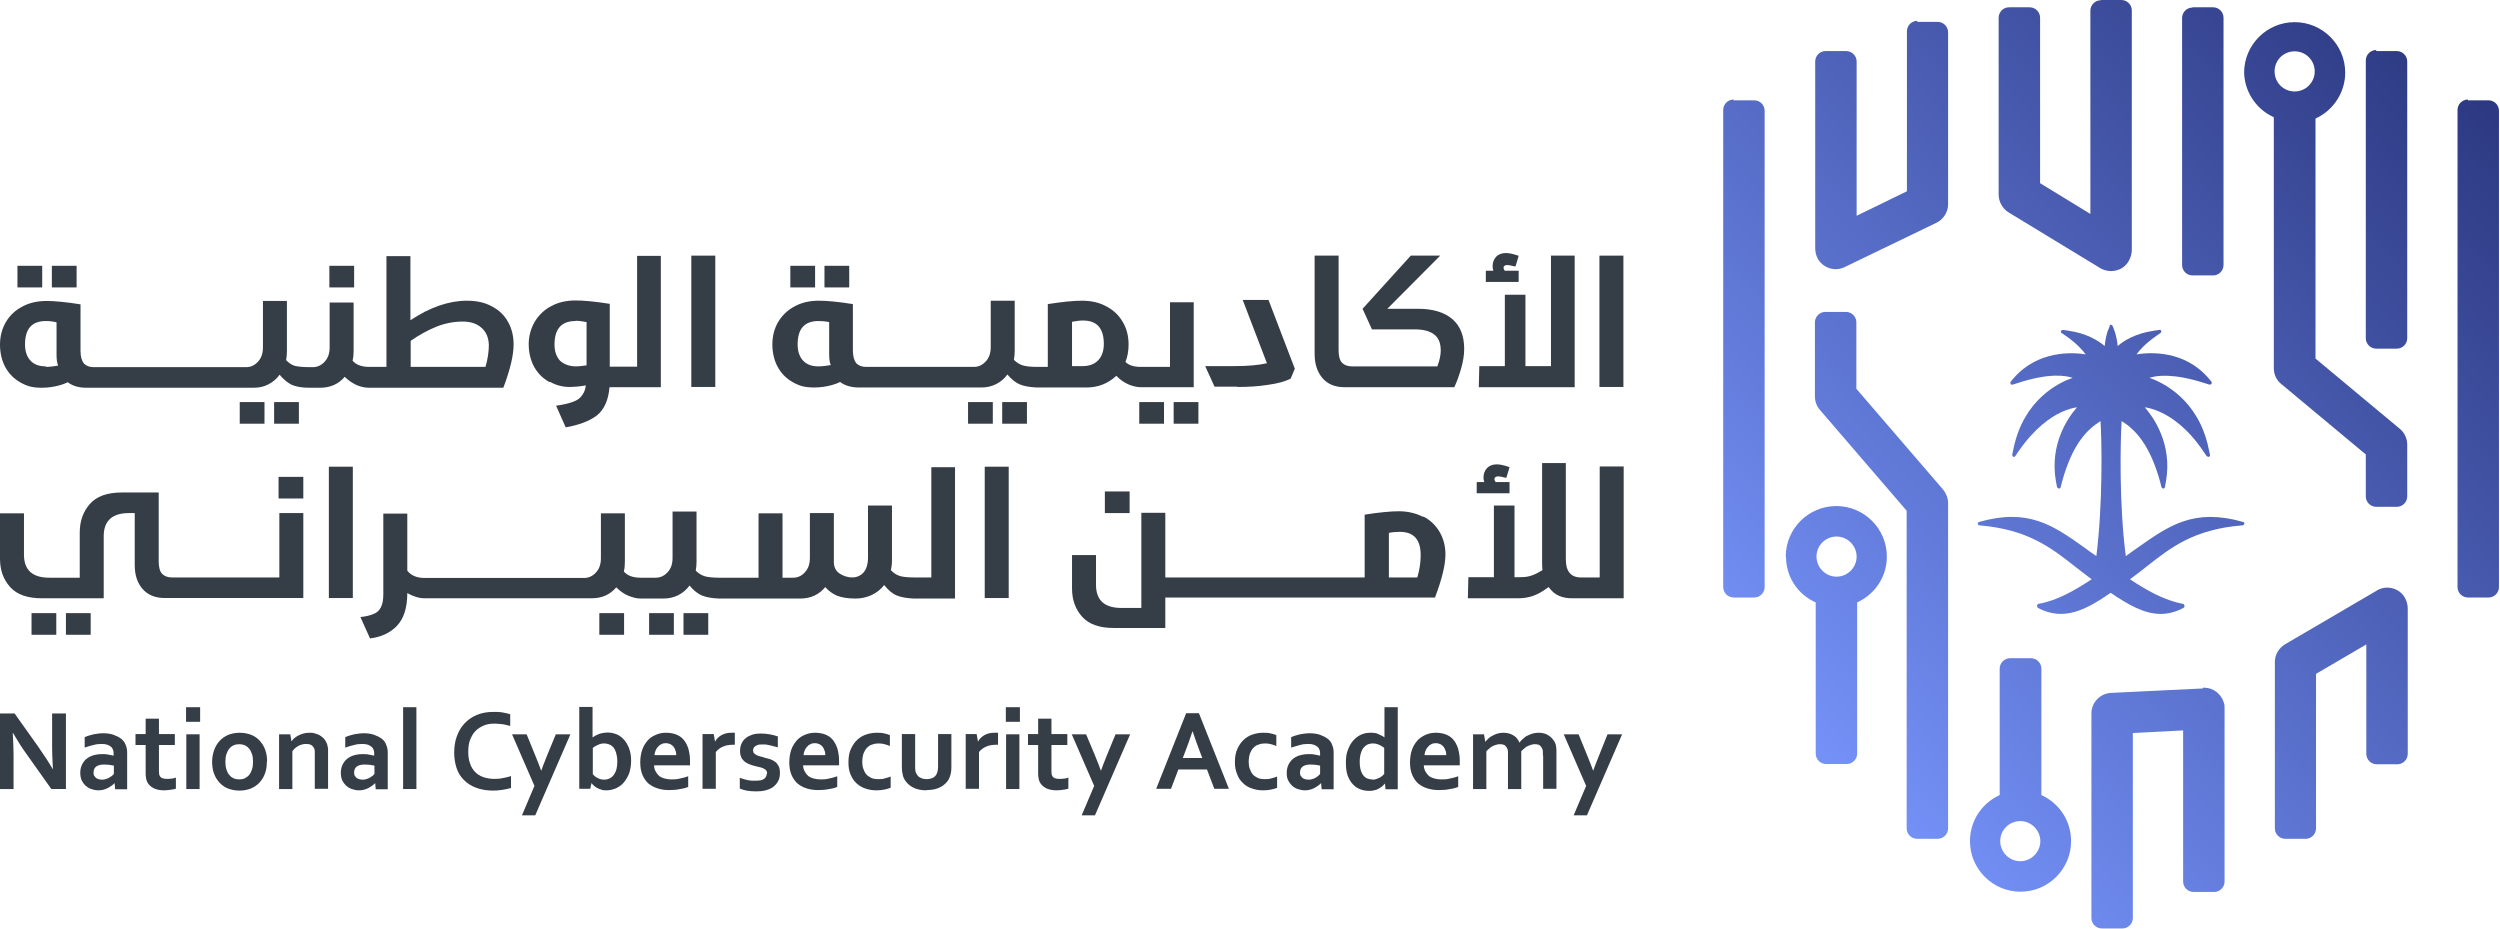 <?xml version="1.0" encoding="UTF-8"?><svg id="Layer_2" xmlns="http://www.w3.org/2000/svg" xmlns:xlink="http://www.w3.org/1999/xlink" viewBox="0 0 95.94 35.64"><defs><style>.cls-1{fill:none;}.cls-2{fill:url(#linear-gradient);}.cls-3{clip-path:url(#clippath);}.cls-4{fill:#353d46;}</style><clipPath id="clippath"><path class="cls-1" d="M84.54,26.42h0l-3.52,.17c-.43,.02-.76,.37-.76,.79v7.85c0,.22,.18,.4,.4,.4h.79c.22,0,.4-.18,.4-.4v-7.1l1.93-.1v5.8c0,.22,.18,.4,.4,.4h.79c.22,0,.4-.18,.4-.4v-6.64c0-.08,0-.14-.02-.2-.1-.36-.41-.6-.77-.6-.01,0-.03,0-.04,0m-7.78,5.89c0-.43,.35-.77,.77-.77s.77,.35,.77,.77-.35,.77-.77,.77-.77-.35-.77-.77m.38-7.02c-.22,0-.4,.18-.4,.4v4.85l-.04,.02c-.68,.33-1.1,1-1.1,1.75,0,1.07,.87,1.94,1.94,1.94s1.94-.87,1.94-1.94c0-.75-.42-1.42-1.1-1.75l-.04-.02v-4.85c0-.22-.18-.4-.4-.4h-.79Zm14.08-2.6l-3.52,2.06c-.24,.14-.4,.4-.4,.68v6.39c0,.22,.18,.4,.4,.4h.78c.22,0,.4-.18,.4-.4v-5.93l1.93-1.13v4.2c0,.22,.18,.4,.4,.4h.79c.22,0,.4-.18,.4-.4v-5.56c0-.24-.09-.46-.25-.61-.15-.14-.35-.21-.54-.21-.14,0-.27,.04-.4,.11m-21.5-1.3c0-.43,.35-.77,.77-.77s.77,.35,.77,.77-.35,.77-.77,.77-.77-.35-.77-.77m-1.17,0c0,.75,.42,1.42,1.1,1.74l.04,.02v5.8c0,.22,.18,.4,.4,.4h.79c.22,0,.4-.18,.4-.4v-5.8l.04-.02c.68-.33,1.1-1,1.1-1.74,0-1.07-.87-1.94-1.94-1.94s-1.94,.87-1.94,1.94m12.44-8.86l-.04,.1c-.1,.21-.14,.48-.16,.68-.22-.19-.68-.49-1.4-.59l-.2-.03s-.06,.01-.08,.04c-.01,.03,0,.07,.03,.08l.16,.11c.4,.28,.64,.54,.76,.71-.48-.08-1.83-.17-2.77,.92l-.11,.13s-.02,.06,0,.08c.02,.03,.05,.04,.08,.03l.16-.05c1.23-.41,1.87-.3,2.14-.21-.5,.17-1.88,.81-2.27,2.72l-.05,.23s.01,.07,.04,.08c.03,.01,.06,0,.08-.03l.13-.19c.61-.88,1.22-1.3,1.63-1.49,.26-.12,.47-.17,.61-.19-.32,.36-1.07,1.39-.81,2.85l.04,.21s.03,.05,.07,.06c.04,0,.06-.02,.07-.05l.05-.2c.4-1.47,.98-2.03,1.48-2.34,.05,.79,.09,3.18-.16,5.18-.16-.11-.31-.21-.45-.32-1.21-.86-2.16-1.53-4.05-.99-.03,0-.05,.04-.05,.07,0,.03,.03,.06,.06,.06,1.86,.16,2.74,.85,3.67,1.58,.21,.16,.42,.33,.64,.49-.64,.42-1.32,.82-2.03,.94-.03,0-.06,.04-.07,.07,0,.03,.02,.07,.04,.09,1,.53,1.86,.06,2.79-.58,.65,.44,1.27,.81,1.92,.81,.28,0,.57-.07,.87-.23,.03-.01,.05-.06,.04-.09,0-.04-.03-.07-.07-.07-.7-.13-1.39-.52-2.02-.94,.22-.16,.44-.33,.64-.49,.93-.73,1.81-1.43,3.68-1.58,.03,0,.06-.03,.07-.06,0-.04-.02-.07-.05-.07-1.89-.54-2.84,.14-4.05,.99-.15,.1-.29,.21-.45,.32-.26-1.99-.21-4.39-.16-5.18,.49,.3,1.08,.87,1.48,2.34l.05,.2s.04,.05,.07,.05c.03,0,.06-.03,.06-.06l.04-.21c.26-1.46-.5-2.49-.81-2.85,.14,.02,.35,.07,.61,.19,.41,.19,1.03,.6,1.63,1.49l.13,.19s.05,.04,.09,.03,.05-.05,.04-.08l-.05-.23c-.39-1.9-1.78-2.55-2.27-2.72,.26-.09,.9-.19,2.14,.21l.16,.05s.06,0,.08-.03c.01-.03,.01-.06,0-.08l-.11-.13c-.94-1.1-2.29-1-2.77-.92,.12-.17,.36-.43,.76-.71l.16-.11s.04-.05,.03-.08c-.01-.03-.04-.05-.07-.04l-.2,.03c-.36,.05-.66,.15-.89,.26-.23,.11-.4,.23-.51,.33-.02-.2-.07-.47-.16-.68l-.04-.1s-.04-.04-.06-.04-.05,.02-.06,.04m-10.9-.53c-.22,0-.4,.18-.4,.4v2.85c0,.19,.07,.37,.19,.51l3.33,3.87v12.19c0,.22,.18,.4,.4,.4h.79c.22,0,.4-.18,.4-.4v-12.48c0-.19-.07-.37-.19-.52l-3.33-3.87v-2.55c0-.22-.18-.4-.4-.4h-.79Zm-3.52-8.15c-.22,0-.4,.18-.4,.4V22.53c0,.22,.18,.4,.4,.4h.79c.22,0,.4-.18,.4-.4V4.25c0-.22-.18-.4-.4-.4h-.79Zm28.18,0c-.22,0-.4,.18-.4,.4V22.53c0,.22,.18,.4,.4,.4h.79c.22,0,.4-.18,.4-.4V4.25c0-.22-.18-.4-.4-.4h-.79Zm-3.52-1.9c-.22,0-.4,.18-.4,.4V12.98c0,.22,.18,.4,.4,.4h.79c.22,0,.4-.18,.4-.4V2.36c0-.22-.18-.4-.4-.4h-.79Zm-17.61-1.12c-.22,0-.4,.18-.4,.4V7.34l-1.93,.94V2.36c0-.22-.18-.4-.4-.4h-.79c-.22,0-.4,.18-.4,.4v7.15c0,.22,.07,.42,.21,.57,.15,.16,.36,.25,.58,.25,.12,0,.24-.03,.34-.08l3.52-1.7c.27-.13,.45-.41,.45-.71V1.24c0-.22-.18-.4-.4-.4h-.79Zm13.71,1.94c0-.43,.34-.77,.77-.77s.77,.35,.77,.77-.34,.77-.77,.77-.77-.34-.77-.77m-1.17,0c0,.74,.43,1.42,1.1,1.74l.04,.02V14.13c0,.24,.1,.46,.29,.61l3.24,2.7v1.61c0,.22,.18,.4,.4,.4h.79c.22,0,.4-.18,.4-.4v-1.98c0-.24-.1-.46-.28-.61l-3.24-2.7V4.55l.04-.02c.67-.32,1.1-1.01,1.1-1.74,0-1.07-.87-1.94-1.94-1.94s-1.94,.87-1.94,1.94m-1.98-2.5c-.22,0-.4,.18-.4,.4V10.17c0,.22,.18,.4,.4,.4h.79c.22,0,.4-.18,.4-.4V.68c0-.22-.18-.4-.4-.4h-.79Zm-3.52-.28c-.22,0-.4,.18-.4,.4v7.8l-1.93-1.18V.68c0-.22-.18-.4-.4-.4h-.79c-.22,0-.4,.18-.4,.4V7.47c0,.27,.15,.54,.38,.68l3.52,2.14c.25,.15,.58,.15,.83,0,.23-.14,.38-.42,.38-.71V.4c0-.22-.18-.4-.4-.4h-.79Z"/></clipPath><linearGradient id="linear-gradient" x1="-107.08" y1="258.29" x2="-106.08" y2="258.29" gradientTransform="translate(3897.61 9261.87) scale(35.79 -35.79)" gradientUnits="userSpaceOnUse"><stop offset="0" stop-color="#7491f7"/><stop offset="0" stop-color="#7491f7"/><stop offset="1" stop-color="#2d3982"/><stop offset="1" stop-color="#2d3982"/></linearGradient></defs><g id="Layer_1-2"><g><g><path class="cls-4" d="M1.51,28.72c.21,.3,.38,.56,.51,.79h.01c-.02-.38-.03-.65-.03-.82v-1.31h.53v2.9h-.56l-.95-1.34c-.17-.23-.34-.5-.52-.81h-.01c.02,.36,.03,.63,.03,.83v1.32H0v-2.9H.56l.96,1.35Z"/><path class="cls-4" d="M4.36,29.38s-.1-.02-.17-.03c-.06,0-.13-.01-.19-.01-.13,0-.22,.02-.3,.07-.07,.05-.11,.13-.11,.23,0,.05,0,.09,.02,.12,.02,.03,.04,.06,.07,.09,.03,.02,.06,.04,.1,.05,.04,.01,.08,.02,.12,.02,.05,0,.1,0,.15-.02,.05-.01,.09-.03,.13-.05,.04-.02,.07-.05,.11-.07,.03-.03,.06-.05,.08-.08v-.32Zm.04,.67h0s-.06,.06-.1,.09c-.04,.03-.09,.06-.14,.09-.05,.03-.11,.05-.17,.07-.06,.02-.13,.03-.21,.03-.1,0-.19-.02-.28-.05-.09-.03-.16-.08-.22-.13-.06-.06-.11-.13-.15-.21-.03-.08-.05-.18-.05-.28,0-.11,.02-.21,.06-.3,.04-.09,.1-.17,.17-.23,.07-.06,.16-.11,.26-.14,.1-.03,.22-.05,.34-.05,.09,0,.17,0,.25,.02,.08,.01,.14,.03,.2,.04v-.08s0-.1-.02-.14c-.02-.05-.04-.09-.08-.12-.04-.03-.08-.06-.14-.08-.06-.02-.13-.03-.22-.03-.1,0-.21,.01-.31,.04-.1,.02-.22,.06-.34,.1v-.4c.11-.05,.22-.08,.34-.11,.12-.02,.24-.04,.37-.04,.15,0,.29,.02,.4,.06,.11,.04,.21,.09,.29,.15,.08,.07,.14,.14,.17,.23,.04,.09,.06,.19,.06,.29v.79c0,.14,0,.26,0,.36,0,.1,0,.19,0,.27h-.46l-.02-.22Z"/><path class="cls-4" d="M6.74,30.27c-.06,.02-.13,.03-.21,.04-.08,.01-.16,.02-.22,.02-.18,0-.32-.03-.43-.09-.11-.06-.19-.14-.24-.25-.03-.08-.05-.18-.05-.31v-1.09h-.39v-.42h.39v-.59h.51v.59h.61v.42h-.61v1.02c0,.08,.01,.14,.04,.18,.04,.07,.13,.1,.26,.1,.06,0,.12,0,.18-.01,.06,0,.11-.02,.17-.04v.42Z"/><path class="cls-4" d="M7.15,28.18h.51v2.1h-.51v-2.1Zm-.01-1.04h.54v.56h-.54v-.56Z"/><path class="cls-4" d="M9.71,29.23c0-.11-.01-.21-.04-.29-.03-.08-.06-.16-.11-.21-.05-.06-.1-.1-.17-.13-.07-.03-.14-.04-.21-.04s-.14,.01-.21,.04c-.07,.03-.12,.07-.17,.13-.05,.06-.08,.13-.11,.21-.03,.09-.04,.18-.04,.29s.01,.21,.04,.3c.03,.08,.06,.16,.11,.21,.05,.06,.1,.1,.17,.13,.07,.03,.14,.04,.21,.04s.15-.01,.21-.04c.06-.03,.12-.07,.17-.13,.05-.06,.08-.13,.11-.21,.03-.09,.04-.18,.04-.3m.53,0c0,.17-.02,.32-.07,.45-.05,.14-.12,.25-.21,.35-.09,.1-.2,.17-.33,.23-.13,.05-.28,.08-.44,.08s-.31-.03-.44-.08c-.13-.05-.24-.13-.33-.23-.09-.1-.16-.21-.21-.35-.05-.14-.07-.29-.07-.45s.03-.31,.08-.45c.05-.14,.12-.25,.21-.35,.09-.1,.2-.17,.33-.23,.13-.05,.28-.08,.44-.08s.31,.03,.44,.08c.13,.05,.24,.13,.33,.23,.09,.1,.16,.21,.21,.35,.05,.14,.07,.29,.07,.45"/><path class="cls-4" d="M11.17,28.47h0s.07-.09,.11-.13c.05-.04,.1-.08,.16-.11,.06-.03,.12-.06,.2-.08,.07-.02,.15-.03,.23-.03,.08,0,.15,0,.22,.03,.07,.02,.14,.04,.2,.08,.06,.04,.11,.08,.16,.14s.08,.13,.11,.21c.01,.04,.02,.09,.03,.15,0,.05,0,.11,0,.18v1.36h-.51v-1.28c0-.06,0-.1,0-.15,0-.04-.01-.08-.02-.11-.03-.07-.07-.11-.12-.14-.05-.03-.12-.04-.19-.04-.1,0-.19,.02-.29,.07-.09,.05-.17,.11-.24,.21v1.45h-.51v-2.1h.43l.05,.29Z"/><path class="cls-4" d="M14.36,29.38s-.1-.02-.17-.03c-.06,0-.13-.01-.19-.01-.13,0-.22,.02-.3,.07-.07,.05-.11,.13-.11,.23,0,.05,0,.09,.02,.12,.02,.03,.04,.06,.07,.09,.03,.02,.06,.04,.1,.05,.04,.01,.08,.02,.12,.02,.05,0,.1,0,.15-.02,.05-.01,.09-.03,.13-.05,.04-.02,.07-.05,.11-.07,.03-.03,.06-.05,.08-.08v-.32Zm.04,.67h0s-.06,.06-.1,.09c-.04,.03-.09,.06-.14,.09-.05,.03-.11,.05-.17,.07-.06,.02-.13,.03-.21,.03-.1,0-.19-.02-.28-.05-.09-.03-.16-.08-.22-.13-.06-.06-.11-.13-.15-.21-.03-.08-.05-.18-.05-.28,0-.11,.02-.21,.06-.3,.04-.09,.1-.17,.17-.23,.07-.06,.16-.11,.26-.14,.1-.03,.22-.05,.34-.05,.09,0,.18,0,.25,.02,.08,.01,.14,.03,.2,.04v-.08s0-.1-.02-.14c-.02-.05-.04-.09-.08-.12-.04-.03-.08-.06-.14-.08-.06-.02-.13-.03-.22-.03-.1,0-.21,.01-.31,.04-.1,.02-.22,.06-.34,.1v-.4c.11-.05,.22-.08,.34-.11,.12-.02,.24-.04,.37-.04,.15,0,.29,.02,.4,.06,.11,.04,.21,.09,.29,.15s.14,.14,.17,.23c.04,.09,.06,.19,.06,.29v.79c0,.14,0,.26,0,.36,0,.1,0,.19,0,.27h-.46l-.02-.22Z"/><rect class="cls-4" x="15.47" y="27.14" width=".51" height="3.14"/><path class="cls-4" d="M18.97,27.77c-.15,0-.28,.02-.4,.07-.12,.05-.23,.12-.32,.21-.09,.09-.15,.2-.21,.34-.05,.13-.07,.29-.07,.46s.02,.32,.07,.45c.04,.13,.11,.24,.19,.32,.08,.09,.18,.15,.31,.2,.12,.04,.26,.07,.41,.07,.11,0,.22,0,.34-.03,.11-.02,.22-.04,.32-.08v.46c-.1,.03-.21,.05-.33,.07-.12,.02-.24,.03-.36,.03-.25,0-.46-.04-.65-.11-.19-.07-.34-.17-.47-.3-.13-.13-.22-.28-.28-.46-.06-.18-.09-.38-.09-.59s.03-.43,.1-.62c.07-.19,.16-.35,.29-.49,.13-.14,.28-.25,.47-.33,.19-.08,.4-.12,.64-.12,.12,0,.24,0,.35,.02,.11,.02,.21,.04,.3,.07v.45c-.12-.03-.22-.06-.32-.07-.1-.01-.2-.02-.29-.02"/><path class="cls-4" d="M19.66,28.18h.55l.31,.76c.12,.29,.2,.5,.25,.64h0c.04-.11,.11-.31,.23-.6l.33-.8h.56l-1.35,3.11h-.51l.48-1.13-.86-1.98Z"/><path class="cls-4" d="M23.69,29.22c0-.13-.02-.24-.05-.34-.03-.1-.07-.17-.12-.22-.05-.05-.1-.08-.16-.1-.06-.02-.11-.03-.17-.03-.07,0-.15,.01-.23,.05-.08,.03-.15,.07-.21,.12v1.01s.04,.05,.07,.07c.03,.03,.06,.05,.1,.07,.04,.02,.08,.04,.12,.05,.04,.01,.09,.02,.14,.02,.08,0,.16-.02,.22-.05,.06-.03,.12-.08,.16-.14,.04-.06,.08-.14,.1-.22,.02-.09,.03-.18,.03-.29m.53-.03c0,.19-.03,.36-.08,.5-.06,.14-.13,.26-.22,.36-.09,.1-.19,.16-.3,.21-.11,.04-.22,.07-.34,.07-.08,0-.15,0-.21-.03-.06-.02-.12-.04-.17-.07-.05-.03-.09-.06-.12-.09-.03-.03-.06-.06-.08-.09h0l-.05,.22h-.42c0-.06,0-.14,0-.23,0-.09,0-.18,0-.26v-2.65h.51v.88c0,.06,0,.12,0,.17,0,.05,0,.09,0,.12h0s.07-.04,.11-.07c.04-.02,.08-.04,.13-.06,.05-.02,.1-.03,.15-.04,.05,0,.11-.02,.17-.02,.12,0,.23,.02,.34,.06,.11,.04,.21,.11,.29,.2,.09,.09,.15,.2,.21,.34,.05,.14,.08,.29,.08,.47"/><path class="cls-4" d="M25.55,28.52c-.07,0-.12,.01-.17,.04-.05,.02-.1,.06-.13,.1-.04,.04-.07,.09-.09,.14-.02,.05-.04,.11-.04,.18h.83c0-.06,0-.12-.03-.18-.02-.06-.04-.1-.07-.14-.03-.04-.07-.07-.12-.1-.05-.02-.11-.04-.17-.04m.21,1.39c.1,0,.2,0,.31-.03,.11-.02,.22-.05,.33-.09v.41c-.07,.03-.17,.06-.31,.08-.14,.03-.28,.04-.43,.04s-.29-.02-.42-.06c-.13-.04-.25-.1-.35-.18-.1-.08-.18-.2-.24-.33-.06-.14-.09-.3-.09-.49s.03-.36,.08-.5c.05-.14,.13-.26,.22-.36s.2-.16,.32-.21c.12-.05,.24-.07,.37-.07s.26,.02,.37,.06,.21,.1,.29,.19c.08,.09,.14,.2,.19,.34,.04,.14,.07,.3,.07,.48,0,.07,0,.13,0,.18h-1.38c0,.1,.03,.18,.07,.25,.04,.07,.08,.12,.14,.17,.06,.04,.13,.07,.21,.09,.08,.02,.16,.03,.25,.03"/><path class="cls-4" d="M28.2,28.58h-.04c-.16,0-.3,.02-.41,.07-.12,.05-.21,.12-.28,.21v1.41h-.51v-2.1h.43l.05,.29h0c.06-.11,.14-.19,.25-.25,.11-.06,.23-.09,.38-.09,.05,0,.1,0,.13,0v.45Z"/><path class="cls-4" d="M29.44,29.67s-.01-.08-.04-.11c-.03-.03-.06-.05-.1-.07-.04-.02-.09-.04-.15-.05-.05-.01-.11-.03-.17-.04-.07-.02-.15-.04-.22-.07-.07-.03-.13-.06-.18-.1-.05-.04-.1-.1-.13-.16-.03-.07-.05-.15-.05-.24,0-.12,.02-.22,.06-.3,.04-.09,.1-.16,.17-.21,.07-.06,.16-.1,.25-.13,.1-.03,.19-.04,.3-.04,.13,0,.25,.01,.36,.03,.11,.02,.21,.05,.31,.08v.42s-.1-.03-.15-.04c-.05-.01-.11-.03-.16-.04-.06-.01-.11-.02-.16-.03-.05,0-.1,0-.15,0-.06,0-.11,0-.15,.02-.04,.01-.08,.03-.1,.05-.03,.02-.05,.04-.06,.07-.01,.03-.02,.05-.02,.08,0,.05,.01,.09,.04,.12,.03,.03,.06,.05,.1,.07,.04,.02,.09,.04,.14,.05,.05,.01,.1,.02,.14,.04,.07,.02,.14,.04,.22,.06,.07,.02,.14,.06,.2,.1,.06,.04,.1,.1,.14,.17,.04,.07,.05,.16,.05,.27,0,.12-.02,.22-.07,.31s-.11,.16-.19,.22c-.08,.06-.18,.1-.29,.13-.11,.03-.24,.04-.37,.04s-.25-.01-.36-.03c-.11-.02-.19-.05-.26-.08v-.41c.11,.04,.22,.07,.31,.09,.1,.02,.18,.02,.27,.02,.06,0,.12,0,.18-.01,.05,0,.1-.02,.14-.04,.04-.02,.07-.05,.09-.08,.02-.03,.04-.07,.04-.11"/><path class="cls-4" d="M31.27,28.52c-.07,0-.12,.01-.17,.04-.05,.02-.1,.06-.13,.1-.04,.04-.07,.09-.09,.14-.02,.05-.04,.11-.04,.18h.83c0-.06,0-.12-.03-.18-.02-.06-.04-.1-.07-.14-.03-.04-.07-.07-.12-.1-.05-.02-.11-.04-.17-.04m.21,1.39c.1,0,.2,0,.31-.03,.11-.02,.22-.05,.33-.09v.41c-.07,.03-.17,.06-.31,.08-.14,.03-.28,.04-.43,.04s-.29-.02-.42-.06c-.13-.04-.25-.1-.35-.18-.1-.08-.18-.2-.24-.33-.06-.14-.09-.3-.09-.49s.03-.36,.08-.5c.05-.14,.13-.26,.22-.36s.2-.16,.32-.21c.12-.05,.24-.07,.37-.07s.26,.02,.37,.06c.11,.04,.21,.1,.29,.19,.08,.09,.14,.2,.19,.34,.04,.14,.07,.3,.07,.48,0,.07,0,.13,0,.18h-1.38c0,.1,.03,.18,.07,.25,.04,.07,.08,.12,.14,.17,.06,.04,.13,.07,.21,.09,.08,.02,.16,.03,.25,.03"/><path class="cls-4" d="M34.18,30.23c-.07,.03-.15,.05-.24,.07-.09,.02-.19,.03-.3,.03-.15,0-.29-.02-.43-.07-.13-.04-.24-.11-.34-.2-.1-.09-.17-.2-.23-.34-.06-.14-.08-.29-.08-.47,0-.2,.03-.38,.1-.52,.07-.15,.15-.26,.25-.35,.1-.09,.22-.16,.35-.2,.13-.04,.26-.06,.38-.06,.09,0,.18,0,.27,.02,.09,.02,.17,.04,.24,.07v.42c-.06-.03-.13-.05-.2-.07-.07-.02-.15-.03-.23-.03s-.16,.01-.24,.04c-.08,.02-.14,.06-.2,.12-.06,.05-.1,.13-.14,.22-.03,.09-.05,.2-.05,.33,0,.09,.01,.18,.04,.26,.03,.08,.06,.15,.11,.21,.05,.06,.11,.1,.19,.14,.08,.04,.17,.05,.27,.05,.09,0,.18,0,.26-.03,.08-.02,.15-.04,.22-.07v.42Z"/><path class="cls-4" d="M35.56,30.33c-.21,0-.39-.04-.52-.11-.14-.07-.24-.17-.32-.29-.04-.07-.07-.14-.08-.22-.02-.08-.03-.16-.03-.26v-1.28h.51v1.23c0,.07,0,.13,.01,.18,0,.05,.03,.1,.05,.13,.03,.06,.08,.11,.15,.14,.06,.03,.14,.05,.23,.05,.09,0,.17-.02,.24-.05,.07-.04,.12-.09,.15-.16,.03-.07,.05-.16,.05-.28v-1.24h.51v1.28c0,.17-.03,.31-.09,.43-.03,.07-.08,.13-.13,.18-.05,.05-.11,.1-.19,.14-.07,.04-.15,.07-.24,.09-.09,.02-.19,.03-.3,.03"/><path class="cls-4" d="M38.3,28.58h-.04c-.16,0-.3,.02-.41,.07-.12,.05-.21,.12-.28,.21v1.41h-.51v-2.1h.42l.05,.29h0c.06-.11,.15-.19,.25-.25,.11-.06,.23-.09,.38-.09,.05,0,.1,0,.14,0v.45Z"/><path class="cls-4" d="M38.61,28.18h.51v2.1h-.51v-2.1Zm-.01-1.04h.54v.56h-.54v-.56Z"/><path class="cls-4" d="M40.99,30.27c-.06,.02-.13,.03-.21,.04-.08,.01-.16,.02-.22,.02-.18,0-.32-.03-.43-.09-.11-.06-.19-.14-.24-.25-.03-.08-.05-.18-.05-.31v-1.09h-.39v-.42h.39v-.59h.51v.59h.61v.42h-.61v1.02c0,.08,.01,.14,.04,.18,.04,.07,.13,.1,.26,.1,.06,0,.12,0,.18-.01,.06,0,.11-.02,.17-.04v.42Z"/><path class="cls-4" d="M41.13,28.18h.55l.32,.76c.12,.29,.2,.5,.25,.64h0c.04-.11,.11-.31,.23-.6l.33-.8h.56l-1.35,3.11h-.51l.48-1.13-.86-1.98Z"/><path class="cls-4" d="M45.76,28.07c-.1,.3-.19,.56-.27,.76l-.1,.26h.75l-.1-.26c-.08-.21-.17-.46-.27-.76h0Zm.55,1.46h-1.09l-.28,.74h-.57l1.15-2.9h.49l1.15,2.9h-.56l-.28-.74Z"/><path class="cls-4" d="M49.02,30.23c-.07,.03-.15,.05-.24,.07-.09,.02-.19,.03-.3,.03-.15,0-.29-.02-.43-.07-.13-.04-.25-.11-.34-.2-.1-.09-.18-.2-.23-.34-.06-.14-.09-.29-.09-.47,0-.2,.03-.38,.1-.52,.07-.15,.15-.26,.25-.35,.1-.09,.22-.16,.35-.2,.13-.04,.26-.06,.38-.06,.09,0,.18,0,.27,.02,.09,.02,.17,.04,.24,.07v.42c-.06-.03-.13-.05-.2-.07-.07-.02-.15-.03-.23-.03s-.16,.01-.24,.04c-.08,.02-.14,.06-.2,.12-.06,.05-.1,.13-.14,.22-.03,.09-.05,.2-.05,.33,0,.09,.01,.18,.04,.26,.03,.08,.06,.15,.11,.21,.05,.06,.11,.1,.19,.14,.08,.04,.17,.05,.27,.05,.09,0,.18,0,.26-.03,.08-.02,.15-.04,.22-.07v.42Z"/><path class="cls-4" d="M50.66,29.38s-.1-.02-.17-.03c-.06,0-.13-.01-.19-.01-.13,0-.22,.02-.3,.07-.07,.05-.11,.13-.11,.23,0,.05,0,.09,.02,.12,.02,.03,.04,.06,.07,.09,.03,.02,.06,.04,.1,.05,.04,.01,.08,.02,.12,.02,.05,0,.1,0,.15-.02,.05-.01,.09-.03,.13-.05,.04-.02,.07-.05,.1-.07,.03-.03,.06-.05,.08-.08v-.32Zm.04,.67h0s-.06,.06-.1,.09c-.04,.03-.09,.06-.14,.09-.05,.03-.11,.05-.17,.07-.06,.02-.13,.03-.21,.03-.1,0-.19-.02-.28-.05-.09-.03-.16-.08-.22-.13-.06-.06-.11-.13-.15-.21-.04-.08-.05-.18-.05-.28,0-.11,.02-.21,.06-.3,.04-.09,.1-.17,.17-.23,.07-.06,.16-.11,.26-.14,.1-.03,.22-.05,.34-.05,.09,0,.18,0,.25,.02,.08,.01,.14,.03,.2,.04v-.08s0-.1-.02-.14c-.02-.05-.04-.09-.08-.12-.04-.03-.08-.06-.14-.08-.06-.02-.13-.03-.22-.03-.1,0-.21,.01-.31,.04s-.22,.06-.34,.1v-.4c.11-.05,.22-.08,.34-.11,.12-.02,.24-.04,.37-.04,.15,0,.29,.02,.4,.06,.11,.04,.21,.09,.29,.15s.14,.14,.17,.23c.04,.09,.06,.19,.06,.29v.79c0,.14,0,.26,0,.36,0,.1,0,.19,0,.27h-.46l-.02-.22Z"/><path class="cls-4" d="M52.66,29.92c.05,0,.1,0,.14-.02,.04-.01,.09-.03,.13-.05s.08-.04,.11-.07c.03-.03,.06-.05,.08-.08v-1c-.06-.05-.13-.09-.2-.12-.07-.03-.15-.05-.24-.05-.05,0-.11,.01-.17,.03-.06,.02-.11,.06-.16,.11-.05,.05-.09,.12-.12,.22-.03,.09-.05,.21-.05,.35,0,.21,.04,.38,.12,.49,.08,.12,.2,.18,.36,.18m-1.01-.65c0-.18,.02-.35,.08-.49,.05-.14,.12-.26,.21-.36,.09-.1,.19-.17,.3-.22,.11-.05,.23-.07,.35-.07,.06,0,.11,0,.16,.01,.05,0,.1,.02,.14,.04,.04,.02,.09,.04,.13,.06,.04,.02,.07,.04,.11,.07h0s0-.07,0-.12c0-.05,0-.11,0-.17v-.87h.51v2.52c0,.14,0,.26,0,.36,0,.1,0,.19,0,.27h-.47l-.02-.22h0s-.07,.07-.11,.11c-.04,.03-.09,.06-.14,.09-.05,.03-.11,.05-.17,.06-.06,.02-.13,.02-.2,.02-.12,0-.22-.02-.33-.06-.1-.04-.2-.1-.28-.19-.08-.08-.15-.2-.2-.33-.05-.14-.07-.3-.07-.48"/><path class="cls-4" d="M55.1,28.52c-.07,0-.12,.01-.17,.04-.05,.02-.1,.06-.13,.1-.04,.04-.07,.09-.09,.14-.02,.05-.04,.11-.04,.18h.83c0-.06,0-.12-.03-.18-.02-.06-.04-.1-.07-.14-.03-.04-.07-.07-.12-.1-.05-.02-.11-.04-.17-.04m.21,1.39c.1,0,.2,0,.31-.03,.11-.02,.22-.05,.33-.09v.41c-.07,.03-.17,.06-.31,.08-.14,.03-.28,.04-.43,.04s-.29-.02-.43-.06c-.13-.04-.25-.1-.35-.18-.1-.08-.18-.2-.24-.33-.06-.14-.09-.3-.09-.49s.03-.36,.08-.5c.05-.14,.13-.26,.22-.36,.09-.09,.2-.16,.32-.21,.12-.05,.24-.07,.37-.07s.26,.02,.37,.06c.11,.04,.21,.1,.29,.19,.08,.09,.14,.2,.19,.34,.04,.14,.07,.3,.07,.48,0,.07,0,.13,0,.18h-1.38c0,.1,.03,.18,.07,.25,.04,.07,.08,.12,.14,.17,.06,.04,.13,.07,.21,.09,.08,.02,.16,.03,.25,.03"/><path class="cls-4" d="M59.21,29s0-.09,0-.13c0-.04,0-.07-.01-.1-.02-.06-.05-.11-.09-.15-.04-.04-.11-.06-.2-.06-.04,0-.09,0-.14,.02-.05,.01-.09,.03-.14,.05-.05,.02-.09,.05-.13,.09-.04,.03-.08,.07-.12,.11v1.45h-.51v-1.28s0-.09,0-.13c0-.04,0-.07-.01-.1-.02-.06-.05-.11-.09-.15-.04-.04-.11-.06-.2-.06-.04,0-.09,0-.14,.02-.05,.01-.1,.03-.14,.05-.05,.02-.09,.05-.13,.09-.04,.03-.08,.07-.12,.11v1.45h-.51v-2.1h.42l.05,.29h0s.07-.09,.12-.13c.04-.04,.1-.08,.16-.11,.06-.03,.12-.06,.19-.08,.07-.02,.15-.03,.22-.03,.14,0,.26,.03,.37,.09,.11,.06,.2,.16,.25,.29h0c.04-.06,.09-.11,.14-.15,.05-.05,.1-.09,.17-.12,.06-.03,.13-.06,.2-.08,.07-.02,.15-.03,.22-.03,.15,0,.28,.03,.38,.1,.1,.06,.18,.15,.24,.25,.01,.03,.03,.06,.04,.09,0,.03,.02,.07,.02,.11,0,.04,.01,.09,.01,.13,0,.05,0,.11,0,.17v1.3h-.51v-1.28Z"/><path class="cls-4" d="M60.03,28.18h.55l.31,.76c.12,.29,.2,.5,.25,.64h0c.04-.11,.11-.31,.23-.6l.32-.8h.56l-1.35,3.11h-.51l.48-1.13-.86-1.98Z"/><rect class="cls-4" x="9.2" y="15.43" width=".95" height=".83"/><rect class="cls-4" x="10.52" y="15.43" width=".95" height=".83"/><rect class="cls-4" x="12.64" y="10.2" width=".95" height=".83"/><path class="cls-4" d="M1.76,14.06c-.27,0-.46-.08-.59-.22-.14-.15-.21-.36-.21-.62,0-.6,.26-.9,.8-.9,.12,0,.26,.01,.41,.05v1.23c0,.16,.01,.3,.06,.43-.11,.02-.3,.05-.47,.05m14-1c.33-.23,.66-.41,.98-.54,.32-.13,.67-.2,1.02-.2,.3,0,.54,.08,.72,.24,.18,.16,.27,.38,.28,.65,0,.26-.04,.55-.13,.85h-2.87v-1Zm3.56,1.79c.26-.69,.39-1.24,.39-1.65,0-.32-.07-.61-.21-.86-.14-.26-.35-.46-.62-.6-.27-.15-.59-.22-.96-.22-.69,0-1.42,.25-2.17,.75v-2.46h-.92v4.25h-.66c-.29,0-.51-.08-.64-.24,.03-.12,.04-.24,.04-.37v-1.86h-.92v1.72c0,.23-.06,.41-.19,.55-.13,.14-.28,.21-.45,.21h-.13c-.25,0-.44-.02-.57-.05-.12-.04-.23-.11-.33-.22,.02-.12,.03-.23,.03-.34v-1.93h-.92v1.78c0,.23-.06,.41-.19,.55s-.27,.21-.45,.21H3.6c-.17,0-.29-.05-.38-.14-.08-.1-.13-.26-.13-.49v-1.78c-.56-.09-1-.13-1.3-.13-.36,0-.67,.07-.94,.22-.27,.14-.48,.34-.63,.6-.15,.26-.22,.55-.22,.86s.07,.62,.21,.87c.14,.25,.33,.44,.58,.58,.25,.14,.45,.2,.82,.2,.49,0,.87-.15,.99-.21,.19,.14,.42,.21,.72,.21h6.41c.21,0,.4-.04,.57-.13,.17-.09,.32-.21,.43-.37,.15,.18,.31,.31,.47,.39,.17,.07,.39,.11,.67,.11h.41c.4,0,.71-.14,.95-.42,.14,.14,.29,.24,.46,.32,.17,.07,.33,.1,.47,.1h5.14Z"/><rect class="cls-4" x="26.53" y="9.81" width=".92" height="5.04"/><rect class="cls-4" x="38.46" y="15.43" width=".95" height=".83"/><rect class="cls-4" x="37.15" y="15.43" width=".95" height=".83"/><path class="cls-4" d="M41.14,14.06v-1.71c.15-.03,.29-.05,.42-.05,.54,0,.8,.3,.8,.9,0,.26-.07,.47-.21,.62-.14,.15-.34,.23-.6,.23h-.42Zm-9.73,0c-.27,0-.46-.08-.59-.22-.14-.15-.21-.36-.21-.62,0-.6,.26-.9,.8-.9,.12,0,.26,.01,.41,.04v1.22c0,.16,.01,.3,.06,.43-.11,.02-.3,.05-.47,.05m11.43,.36c.14,.15,.29,.25,.46,.33,.17,.07,.33,.11,.48,.11h2.03v-3.26h-.91v2.48h-1.12c-.26,0-.46-.06-.59-.19,.08-.2,.12-.42,.12-.67,0-.32-.07-.6-.22-.86-.15-.26-.36-.46-.63-.6-.27-.15-.58-.22-.94-.22-.3,0-.74,.04-1.31,.13v2.41h-.4c-.25,0-.44-.02-.57-.06-.12-.04-.23-.11-.33-.21,.02-.12,.03-.23,.03-.34v-1.93h-.92v1.78c0,.23-.06,.41-.19,.55-.13,.14-.28,.21-.45,.21h-4.01s0,0,0,0h-.13c-.17,0-.29-.05-.38-.14-.08-.1-.13-.26-.13-.49v-1.78c-.56-.09-1-.13-1.3-.13-.36,0-.67,.07-.94,.22-.27,.14-.48,.35-.63,.6-.15,.26-.22,.55-.22,.86s.07,.62,.21,.87c.14,.25,.33,.44,.58,.58,.25,.14,.45,.2,.82,.2,.49,0,.87-.15,.99-.21,.19,.14,.43,.21,.72,.21h.4s0,0,0,0h4.29c.21,0,.4-.04,.58-.13,.17-.09,.32-.21,.43-.37,.15,.18,.31,.31,.47,.38,.17,.07,.39,.11,.66,.12h1.9c.45,0,.82-.15,1.13-.43"/><rect class="cls-4" x="45.04" y="15.43" width=".95" height=".83"/><rect class="cls-4" x="43.72" y="15.43" width=".95" height=".83"/><path class="cls-4" d="M47.48,14.85c.41,0,.8-.02,1.17-.08,.37-.05,.67-.13,.88-.24l.16-.38-1.01-2.64h-.99l.93,2.43c-.3,.07-.72,.11-1.26,.11h-1.11l.36,.79h.87Z"/><path class="cls-4" d="M54.44,11.85h-1.2l2.03-2.04h-1.13l-1.85,2.04,.36,.79h1.63c.33,0,.58,.06,.75,.19,.17,.12,.26,.33,.26,.62,0,.17-.04,.37-.13,.61h-3.28c-.17,0-.29-.05-.38-.14-.09-.1-.13-.26-.13-.48v-3.63h-.92v3.77c0,.39,.1,.69,.3,.93,.2,.23,.48,.35,.85,.35h4.21c.09-.19,.18-.43,.26-.71,.08-.28,.12-.53,.12-.76,0-.5-.15-.88-.45-1.14-.3-.26-.74-.4-1.32-.4"/><rect class="cls-4" x="61.38" y="9.81" width=".92" height="5.04"/><rect class="cls-4" x="1.21" y="23.53" width=".95" height=".83"/><rect class="cls-4" x="2.53" y="23.53" width=".95" height=".83"/><path class="cls-4" d="M10.71,22.16H6.6c-.17,0-.29-.05-.38-.14-.09-.1-.13-.26-.13-.48v-2.64h-1.42c-.56,0-.97,.15-1.22,.44-.26,.29-.39,.66-.39,1.1v1.73H1.89c-.64,0-.97-.29-.97-.88v-1.59H0v1.74c0,.44,.13,.8,.39,1.09,.26,.29,.67,.43,1.22,.43H3.98v-2.38c0-.59,.32-.89,.97-.89h.22v1.99c0,.39,.1,.69,.3,.92,.2,.23,.48,.35,.86,.35h5.31v-3.26h-.92v2.47Z"/><rect class="cls-4" x="10.69" y="18.3" width=".95" height=".83"/><rect class="cls-4" x="12.62" y="17.91" width=".92" height="5.04"/><rect class="cls-4" x="23" y="23.53" width=".95" height=".83"/><rect class="cls-4" x="26.23" y="23.53" width=".95" height=".83"/><rect class="cls-4" x="24.91" y="23.53" width=".95" height=".83"/><path class="cls-4" d="M35.75,22.16h-.66c-.26,0-.45-.02-.57-.06-.12-.04-.23-.11-.33-.22,.03-.14,.04-.25,.04-.34v-2.14h-.92v2c0,.25-.06,.44-.17,.57-.11,.12-.26,.19-.43,.19s-.34-.05-.49-.15c-.15-.1-.22-.25-.22-.45v-1.87h-.92v1.72c0,.23-.06,.41-.19,.55-.12,.14-.28,.21-.45,.21h-.41v-2.47h-.92v2.47h-1.51c-.25,0-.44-.02-.57-.06-.12-.04-.23-.11-.33-.21,.02-.12,.03-.23,.03-.34v-1.93h-.92v1.78c0,.23-.06,.41-.19,.55-.13,.14-.28,.21-.45,.21h-.59c-.29,0-.51-.08-.64-.24,.03-.12,.04-.24,.04-.37v-1.86h-.92v1.72c0,.23-.06,.41-.19,.55-.13,.14-.28,.21-.45,.21h-6.12c-.3,0-.52-.09-.67-.28v-2.19h-.92v3.09c0,.22-.03,.38-.09,.5-.06,.12-.15,.21-.28,.26-.12,.05-.29,.1-.51,.12l.37,.82c.42-.05,.77-.21,1.03-.48,.26-.27,.4-.69,.4-1.26h0c.23,.13,.45,.2,.67,.2h6.4c.4,0,.71-.14,.95-.42,.14,.14,.29,.25,.46,.32,.17,.07,.33,.11,.47,.11h.87c.21,0,.4-.04,.58-.13,.17-.09,.32-.21,.43-.37,.15,.18,.31,.31,.47,.38,.17,.07,.39,.11,.66,.12h3.12c.4,0,.72-.15,.96-.44,.12,.14,.27,.25,.45,.33,.18,.07,.42,.11,.71,.11,.23,0,.44-.05,.63-.14,.19-.09,.35-.22,.47-.38,.15,.19,.31,.33,.48,.4,.17,.07,.39,.11,.67,.12h1.57v-5.04h-.91v4.25Z"/><rect class="cls-4" x="37.79" y="17.91" width=".92" height="5.04"/><rect class="cls-4" x="42.4" y="18.86" width=".95" height=".83"/><path class="cls-4" d="M54.39,22.16h-1.09v-1.71c.14-.03,.28-.04,.42-.04,.54,0,.8,.3,.8,.9,0,.26-.04,.55-.13,.85m.23-2.32c-.27-.14-.58-.22-.94-.22-.3,0-.74,.04-1.31,.13v2.41h-7.65v-2.48h-.92v3.65h-.77c-.65,0-.97-.3-.97-.89v-1.14h-.92v1.28c0,.44,.13,.8,.39,1.09,.26,.29,.67,.43,1.22,.43h1.97v-1.17h10.35c.26-.69,.4-1.24,.4-1.65,0-.32-.07-.6-.22-.86-.15-.26-.36-.46-.63-.6"/><rect class="cls-4" x="31.64" y="10.2" width=".95" height=".83"/><rect class="cls-4" x="30.33" y="10.2" width=".95" height=".83"/><rect class="cls-4" x=".67" y="10.2" width=".95" height=".83"/><rect class="cls-4" x="1.99" y="10.2" width=".95" height=".83"/><path class="cls-4" d="M58.29,10.39h-.54s-.05-.06-.05-.11,.02-.07,.04-.08c.03-.02,.06-.03,.1-.03,.06,0,.15,.02,.27,.05h.05s.12-.4,.12-.4l-.05-.02c-.18-.06-.32-.09-.44-.09-.16,0-.29,.05-.38,.15-.09,.1-.13,.22-.13,.36,0,.05,.01,.11,.03,.17h-.29v.43h1.26v-.43Z"/><polygon class="cls-4" points="60.43 9.81 59.52 9.81 59.52 14.05 58.54 14.05 58.54 11.31 57.75 11.31 57.75 14.05 56.77 14.05 56.75 14.86 60.43 14.86 60.43 9.81"/><path class="cls-4" d="M57.94,18.5h-.54s-.05-.06-.05-.11,.02-.07,.04-.08c.03-.02,.06-.03,.1-.03,.06,0,.15,.02,.27,.05h.05s.12-.4,.12-.4l-.05-.02c-.18-.06-.32-.09-.44-.09-.16,0-.29,.05-.38,.15-.09,.1-.13,.22-.13,.36,0,.05,.01,.11,.03,.17h-.29v.43h1.26v-.43Z"/><path class="cls-4" d="M61.38,22.16h-.71c-.19,0-.34-.06-.43-.17-.1-.11-.15-.29-.15-.54v-3.68h-.91v3.83c0,.06,0,.14,.01,.24v.04s-.03,.02-.03,.02c-.36,.21-.52,.25-.85,.25-.05,0-.19,0-.19,0v-2.75h-.79v2.75h-.98l-.02,.81h1.93c.43,0,.76-.13,1.11-.39l.06-.04,.04,.05c.2,.26,.48,.38,.86,.38h1.98v-5.06h-.92v4.25Z"/><path class="cls-4" d="M22.09,12.31c.13,0,.26,.02,.42,.05v1.66c-.08,.01-.26,.04-.42,.04-.22,0-.46-.08-.6-.22-.14-.15-.21-.36-.21-.62,0-.6,.27-.9,.8-.9m-.98,2.33c.24,.14,.53,.21,.81,.2,.31-.01,.52-.05,.57-.06-.01,.14-.06,.26-.12,.35-.08,.13-.2,.22-.37,.28-.16,.06-.37,.11-.65,.15l.37,.83c.51-.09,.91-.24,1.2-.46,.28-.23,.44-.59,.48-1.08h.4s0,0,0,0h1.57v-5.04h-.91v4.25h-.65s0,0,0,0h-.4v-2.41c-.57-.09-1.01-.13-1.31-.13-.35,0-.67,.07-.94,.22-.27,.14-.48,.35-.63,.6-.15,.26-.23,.55-.23,.86s.07,.62,.21,.87c.14,.25,.33,.44,.58,.58"/></g><g class="cls-3"><rect class="cls-2" x="57.98" y="-5.34" width="46.16" height="46.31" transform="translate(10.37 61.3) rotate(-43.99)"/></g></g></g></svg>